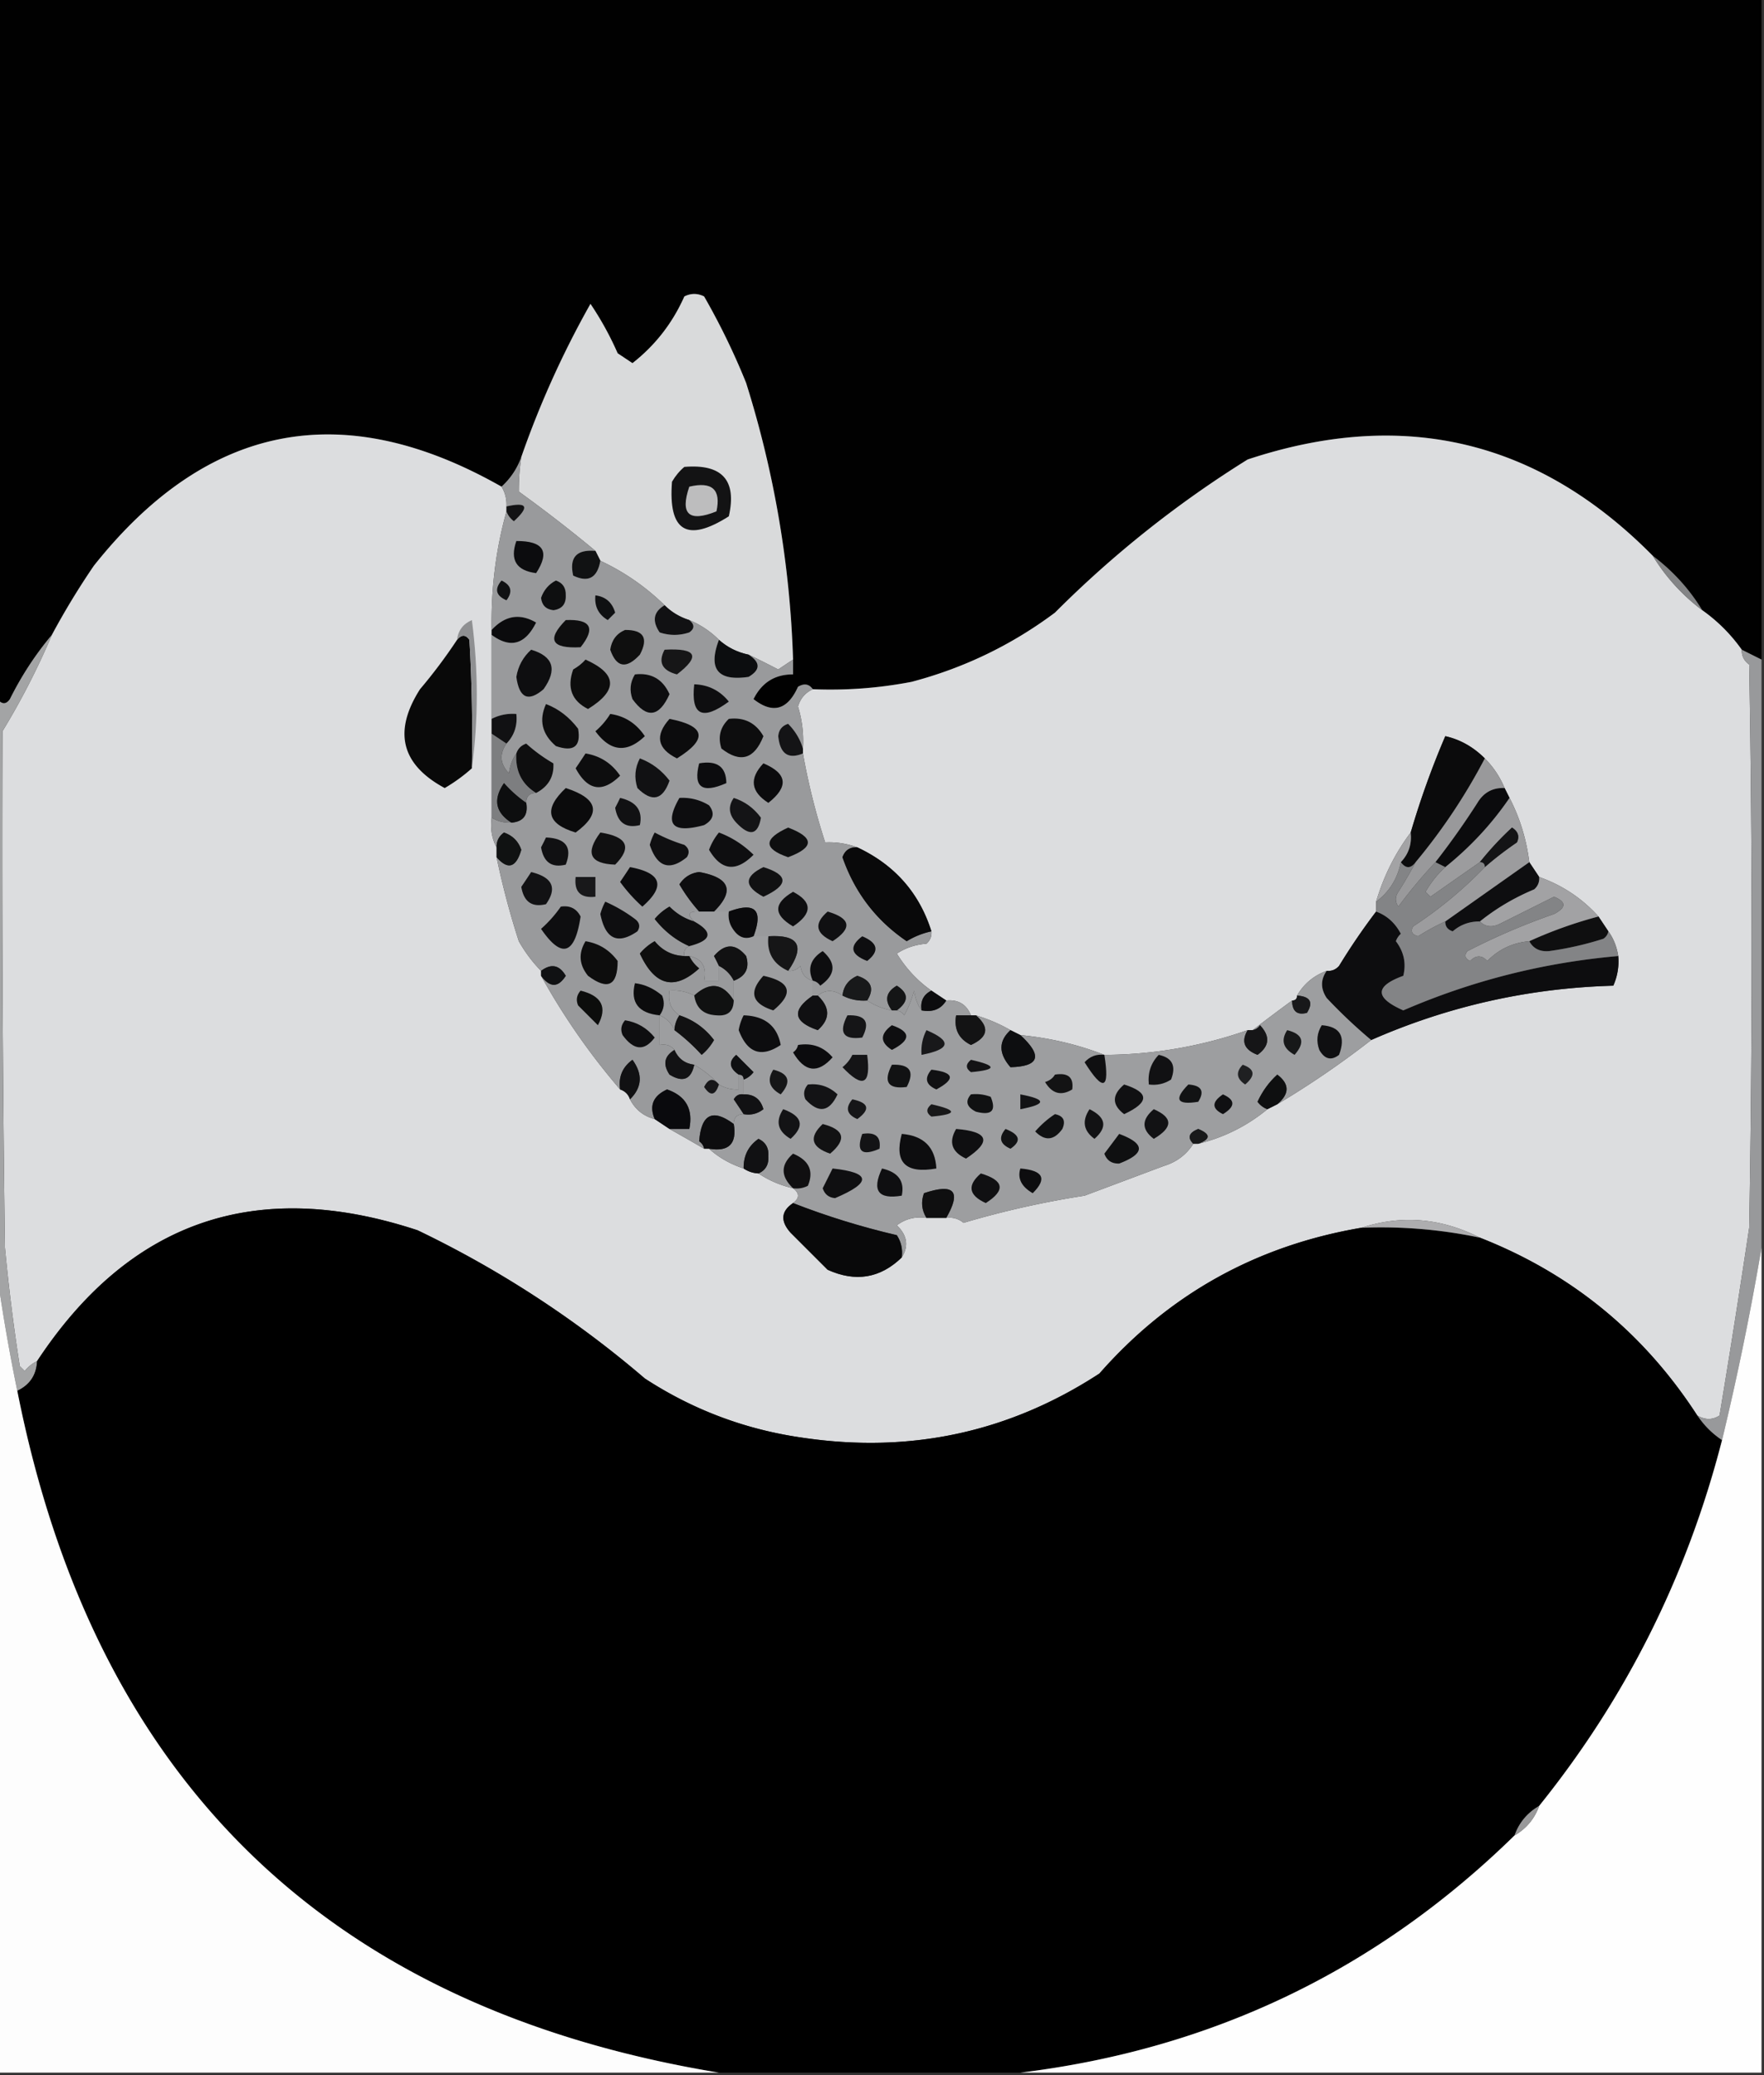<svg xmlns="http://www.w3.org/2000/svg" width="357" height="420" style="shape-rendering:geometricPrecision;text-rendering:geometricPrecision;image-rendering:optimizeQuality;fill-rule:evenodd;clip-rule:evenodd"><rect width="100%" height="100%" fill="#333333" stroke="none"/><path style="opacity:1" fill="#010101" d="M-.5-.5h357v134l-4-2a33.34 33.34 0 0 0-8-8c-2.601-4.271-5.934-7.937-10-11-23.152-23.453-50.485-29.953-82-19.5a217.534 217.534 0 0 0-39 31c-8.74 6.536-18.407 11.203-29 14a86.62 86.62 0 0 1-20 1.5c-.751-1.073-1.751-1.24-3-.5-2.116 4.717-5.116 5.55-9 2.5 1.678-3.361 4.345-5.028 8-5v-3a208.112 208.112 0 0 0-9.5-56 141.498 141.498 0 0 0-8.5-17.5c-1.333-.667-2.667-.667-4 0-2.388 5.385-5.888 9.885-10.5 13.5l-3-2a63.558 63.558 0 0 0-5.5-10 191.205 191.205 0 0 0-14 31c-.825 2.31-2.158 4.31-4 6-32.06-18.221-59.56-12.888-82.5 16a153.606 153.606 0 0 0-8.5 14c-3.307 3.926-6.14 8.26-8.5 13-.77 1.098-1.603 1.098-2.5 0V-.5z"/><path style="opacity:1" fill="#d9dadb" d="M160.5 133.5c-.982.641-1.982 1.307-3 2a199.63 199.63 0 0 0-6-3c-2.284-.475-4.284-1.475-6-3a18.478 18.478 0 0 0-6-4c-1.934-.61-3.601-1.61-5-3a46.881 46.881 0 0 0-13-9l-1-2a289.73 289.73 0 0 0-15.5-12 45.3 45.3 0 0 1 .5-7 191.205 191.205 0 0 1 14-31 63.558 63.558 0 0 1 5.5 10l3 2c4.612-3.615 8.112-8.115 10.5-13.5 1.333-.667 2.667-.667 4 0a141.498 141.498 0 0 1 8.5 17.5 208.112 208.112 0 0 1 9.5 56z"/><path style="opacity:1" fill="#dcdddf" d="M101.5 98.5c.734 1.208 1.067 2.541 1 4v1c-2.155 7.713-3.155 15.713-3 24v38c-.295 2.235.039 4.235 1 6v2a162.35 162.35 0 0 0 4.5 17c1.277 2.247 2.777 4.247 4.5 6v1a137.813 137.813 0 0 0 16 23c1 .333 1.667 1 2 2 1.085 2.087 2.751 3.42 5 4l3 2a475.953 475.953 0 0 1 7 4h1c1.954 1.77 4.287 3.103 7 4 .891.61 1.891.943 3 1 2.104 1.412 4.437 2.412 7 3 1.333 1 1.333 2 0 3-2.442 1.639-2.609 3.639-.5 6l7.5 7.5c5.651 2.552 10.651 1.718 15-2.5 1.442-2.317 1.108-4.484-1-6.5 1.75-1.319 3.75-1.819 6-1.5h4c1.322-.17 2.489.163 3.5 1a186.337 186.337 0 0 1 24.5-5.5 14589.73 14589.73 0 0 0 16-6c2.606-.792 4.606-2.292 6-4.5h1c5.221-1.277 9.888-3.611 14-7l2-1a186.404 186.404 0 0 0 19-13c15.559-6.847 31.893-10.513 49-11a11.988 11.988 0 0 0 1-6c-.296-1.903-.963-3.57-2-5l-2-3c-3.271-3.644-7.271-6.311-12-8l-2-3c-.59-4.669-1.923-9.003-4-13l-1-2a18.478 18.478 0 0 0-4-6c-2.337-2.329-5.004-3.829-8-4.5a173.033 173.033 0 0 0-7 19.5c-3.146 4.178-5.479 8.845-7 14v2a129.78 129.78 0 0 0-7.5 11c-.671.752-1.504 1.086-2.5 1-2.615.95-4.615 2.617-6 5 0 .667-.333 1-1 1a397.671 397.671 0 0 0-8 6h-1a88.396 88.396 0 0 1-29 5c-5.374-2.092-11.04-3.425-17-4l-2-1c-2.149-1.236-4.482-2.236-7-3h-1c-.901-2.227-2.567-3.227-5-3l-3-2c-2.806-1.975-5.139-4.475-7-7.5 1.785-1.163 3.785-1.83 6-2 .752-.671 1.086-1.504 1-2.5-2.454-7.795-7.454-13.461-15-17-2.164-.778-4.33-1.112-6.5-1a134.419 134.419 0 0 1-4.5-18v-1a23.745 23.745 0 0 0-1-8.5c.478-1.642 1.478-2.809 3-3.5a86.62 86.62 0 0 0 20-1.5c10.593-2.797 20.26-7.464 29-14a217.534 217.534 0 0 1 39-31c31.515-10.453 58.848-3.953 82 19.5 2.601 4.271 5.934 7.937 10 11a33.34 33.34 0 0 1 8 8c-.039 1.256.461 2.256 1.5 3 .667 38 .667 76 0 114a2369.423 2369.423 0 0 1-6 38c-1.414.913-2.914.913-4.5 0-10.836-16.742-25.502-28.742-44-36-7.864-3.989-15.864-4.655-24-2-21.223 3.608-38.89 13.441-53 29.5-18.212 11.882-38.212 16.215-60 13-11.577-1.636-22.243-5.636-32-12a210.572 210.572 0 0 0-46-30c-32.606-10.744-58.273-1.911-77 26.5-.958.453-1.792 1.119-2.5 2l-1-1a399.503 399.503 0 0 1-3-24A6056.6 6056.6 0 0 1 .5 148a149.51 149.51 0 0 0 10-19.5 153.606 153.606 0 0 1 8.5-14c22.94-28.888 50.44-34.221 82.5-16z"/><path style="opacity:1" fill="#131314" d="M138.5 94.5c7.658-.634 10.658 2.699 9 10-8.457 5.384-12.29 3.05-11.5-7 .698-1.19 1.531-2.19 2.5-3z"/><path style="opacity:1" fill="#bdbdbe" d="M139.5 98.5c4.623-1.092 6.456.575 5.5 5-5.58 2.252-7.413.585-5.5-5z"/><path style="opacity:1" fill="#121214" d="M102.5 103.5v-1c4.215-.948 4.715.052 1.5 3-.717-.544-1.217-1.211-1.5-2z"/><path style="opacity:1" fill="#111213" d="m120.5 111.5 1 2c-.609 3.466-2.442 4.466-5.5 3-.823-3.666.677-5.333 4.5-5z"/><path style="opacity:1" fill="#838486" d="M334.5 112.5c4.066 3.063 7.399 6.729 10 11-4.066-3.063-7.399-6.729-10-11z"/><path style="opacity:1" fill="#111113" d="M134.5 122.5c1.399 1.39 3.066 2.39 5 3 1.098.897 1.098 1.73 0 2.5-2 .667-4 .667-6 0-1.578-2.339-1.245-4.172 1-5.5z"/><path style="opacity:1" fill="#0b0b0d" d="M99.5 128.5v-1c2.698-2.931 5.698-3.431 9-1.5-2.217 4.47-5.217 5.303-9 2.5z"/><path style="opacity:1" fill="#090909" d="M95.5 155.5a33.685 33.685 0 0 1-5.5 4c-8.8-4.751-10.466-11.418-5-20a105.455 105.455 0 0 0 7.5-10c.897-1.098 1.73-1.098 2.5 0 .5 8.66.666 17.327.5 26z"/><path style="opacity:1" fill="#0c0d0f" d="M145.5 129.5c1.716 1.525 3.716 2.525 6 3 2.431 1.568 2.431 3.068 0 4.5-6.242.923-8.242-1.577-6-7.5z"/><path style="opacity:1" fill="#111113" d="m102.5 150.5-3-2v-3c1.542-.801 3.208-1.134 5-1 .247 2.358-.419 4.358-2 6z"/><path style="opacity:1" fill="#141416" d="M162.5 151.5v1c-2.977 1.235-4.643.069-5-3.5.113-1.28.78-2.113 2-2.5 1.435 1.447 2.435 3.114 3 5z"/><path style="opacity:1" fill="#8f9092" d="M95.5 155.5c.166-8.673 0-17.34-.5-26-.77-1.098-1.603-1.098-2.5 0 .212-1.884 1.212-3.217 3-4 1.323 10.159 1.323 20.159 0 30z"/><path style="opacity:1" fill="#0b0b0c" d="M300.5 153.5a118.573 118.573 0 0 1-14 21c-1 1.333-2 1.333-3 0 1.581-1.642 2.247-3.642 2-6a173.033 173.033 0 0 1 7-19.5c2.996.671 5.663 2.171 8 4.5z"/><path style="opacity:1" fill="#0e0e0f" d="M108.5 160.5c-2.889-1.777-4.222-4.444-4-8 .311-.978.978-1.645 2-2a32.364 32.364 0 0 0 5.5 4c.149 2.696-1.018 4.696-3.5 6z"/><path style="opacity:1" fill="#999a9c" d="M105.5 92.5a45.3 45.3 0 0 0-.5 7 289.73 289.73 0 0 1 15.5 12c-3.823-.333-5.323 1.334-4.5 5 3.058 1.466 4.891.466 5.5-3a46.881 46.881 0 0 1 13 9c-2.245 1.328-2.578 3.161-1 5.5 2 .667 4 .667 6 0 1.098-.77 1.098-1.603 0-2.5a18.478 18.478 0 0 1 6 4c-2.242 5.923-.242 8.423 6 7.5 2.431-1.432 2.431-2.932 0-4.5a199.63 199.63 0 0 1 6 3 185.977 185.977 0 0 1 3-2v3c-3.655-.028-6.322 1.639-8 5 3.884 3.05 6.884 2.217 9-2.5 1.249-.74 2.249-.573 3 .5-1.522.691-2.522 1.858-3 3.5a23.745 23.745 0 0 1 1 8.5c-.565-1.886-1.565-3.553-3-5-1.22.387-1.887 1.22-2 2.5.357 3.569 2.023 4.735 5 3.5a134.419 134.419 0 0 0 4.5 18c2.17-.112 4.336.222 6.5 1-1.495-.085-2.495.581-3 2 2.482 7.141 6.816 12.807 13 17a16.076 16.076 0 0 1 5-2c.086.996-.248 1.829-1 2.5-2.215.17-4.215.837-6 2 1.861 3.025 4.194 5.525 7 7.5-1.604.787-2.271 2.12-2 4-.79-1.109-1.29-2.442-1.5-4a22.981 22.981 0 0 1-2 5c-.383-.556-.883-.889-1.5-1 2.43-1.796 2.43-3.463 0-5-2.204 1.282-2.538 2.949-1 5a13.227 13.227 0 0 1-5-2c1.515-2.418.849-4.085-2-5-1.788.783-2.788 2.116-3 4-1.784-1.22-3.45-1.22-5 0h-1v-3c-1.431-.381-2.264-1.381-2.5-3-.671.752-1.504 1.086-2.5 1 3.486-5.039 2.153-7.373-4-7h-3c2-5.333.333-7-5-5h-3c4.218-4.202 3.218-6.868-3-8-1.708.203-3.041 1.036-4 2.5a33.673 33.673 0 0 0 4 5.5c-2.198-.091-2.531.575-1 2-1.894-.548-3.56-1.548-5-3a10.756 10.756 0 0 0-3 2.5c1.969 2.489 4.302 4.322 7 5.5-.838.342-1.172 1.008-1 2-2.429-.085-4.429-1.085-6-3a10.756 10.756 0 0 0-3 2.5c3.019 6.563 7.019 7.563 12 3-.881-.708-1.547-1.542-2-2.5 2.584.548 3.584 2.215 3 5h3v-3a6.547 6.547 0 0 1 3 3v4c-2.183-3.54-4.849-3.873-8-1-1.542-.801-3.208-1.134-5-1-.38 2.198.287 3.865 2 5a5.727 5.727 0 0 0-1 3c-.6-1.4-1.6-2.4-3-3v6c1.291-.237 2.291.096 3 1-2.061 1.251-2.394 2.918-1 5 2.701 1.659 4.368.992 5-2 1.919 1.112 3.586 2.446 5 4 1.208.734 2.541 1.067 4 1v-3c.667 0 1 .333 1 1v3c-.876-.131-1.543.202-2 1a185.977 185.977 0 0 1 2 3c-1.333 0-2 .667-2 2-4.254-3.182-6.588-2.015-7 3.5.556.383.889.883 1 1.5a475.953 475.953 0 0 0-7-4h4c.814-4.009-.686-6.676-4.5-8-2.817 1.289-3.65 3.289-2.5 6-2.249-.58-3.915-1.913-5-4 2.451-2.416 2.617-5.083.5-8-2.039 1.478-2.872 3.478-2.5 6a137.813 137.813 0 0 1-16-23c1.796 2.43 3.463 2.43 5 0-1.282-2.204-2.949-2.538-5-1-1.723-1.753-3.223-3.753-4.5-6a162.35 162.35 0 0 1-4.5-17c2.286 2.628 3.953 2.128 5-1.5-.576-1.714-1.743-2.881-3.5-3.5-1.039.744-1.539 1.744-1.5 3-.961-1.765-1.295-3.765-1-6 1.208.734 2.541 1.067 4 1 2.412-.194 3.412-1.527 3-4 0-1.333.667-2 2-2 2.482-1.304 3.649-3.304 3.5-6a32.364 32.364 0 0 1-5.5-4c-1.022.355-1.689 1.022-2 2-.79 1.109-1.29 2.442-1.5 4-1.8-1.865-1.966-3.865-.5-6 1.581-1.642 2.247-3.642 2-6-1.792-.134-3.458.199-5 1v-17c3.783 2.803 6.783 1.97 9-2.5-3.302-1.931-6.302-1.431-9 1.5-.155-8.287.845-16.287 3-24 .283.789.783 1.456 1.5 2 3.215-2.948 2.715-3.948-1.5-3 .067-1.459-.266-2.792-1-4 1.842-1.69 3.175-3.69 4-6z"/><path style="opacity:1" fill="#0c0c0d" d="M135.5 145.5c7.307 1.419 7.807 4.086 1.5 8-3.995-1.982-4.495-4.649-1.5-8z"/><path style="opacity:1" fill="#0d0d0e" d="M147.5 145.5c3.119-.376 5.453.791 7 3.5-1.834 4.665-4.667 5.498-8.5 2.5-.748-2.34-.248-4.34 1.5-6z"/><path style="opacity:1" fill="#0a0a0b" d="M123.5 144.5c2.939.418 5.272 1.918 7 4.5-3.637 3.477-6.971 3.144-10-1a14.698 14.698 0 0 0 3-3.5z"/><path style="opacity:1" fill="#0d0d0e" d="M110.5 142.5c2.544.968 4.711 2.635 6.5 5 .611 3.588-.889 4.754-4.5 3.5-2.811-2.406-3.477-5.239-2-8.5z"/><path style="opacity:1" fill="#0e0e10" d="M140.5 138.5c2.858.095 5.191 1.262 7 3.5-5.361 3.956-7.694 2.789-7-3.5z"/><path style="opacity:1" fill="#0d0d0f" d="M128.5 136.5c3.292-.38 5.625.953 7 4-2.098 4.658-4.598 4.992-7.5 1-.64-1.765-.473-3.432.5-5z"/><path style="opacity:1" fill="#0d0d0d" d="M118.5 133.5c6.443 2.893 6.609 6.226.5 10-3.297-1.658-4.297-4.325-3-8 .995-.566 1.828-1.233 2.5-2z"/><path style="opacity:1" fill="#161617" d="M134.5 131.5c6.492-.361 7.326 1.305 2.5 5-3.02-.8-3.854-2.467-2.5-5z"/><path style="opacity:1" fill="#0e0e10" d="M107.5 131.5c4.492 1.346 5.325 4.013 2.5 8-3.084 2.642-4.917 1.809-5.5-2.5.363-2.192 1.363-4.026 3-5.5z"/><path style="opacity:1" fill="#0f0f0f" d="M126.5 127.5c3.774-.016 4.774 1.65 3 5-2.739 2.964-4.739 2.631-6-1 .287-1.943 1.287-3.277 3-4z"/><path style="opacity:1" fill="#0e0e0f" d="M114.5 125.5c5.087-.216 6.087 1.618 3 5.5-5.909.306-6.909-1.527-3-5.5z"/><path style="opacity:1" fill="#0f1012" d="M120.5 120.5c2.064.262 3.397 1.429 4 3.5l-1.5 1.5c-1.892-1.117-2.725-2.784-2.5-5z"/><path style="opacity:1" fill="#0e0f10" d="M112.5 117.5c1.38.462 2.047 1.462 2 3 .066 1.766-.768 2.766-2.5 3-1.5-.167-2.333-1-2.5-2.5.571-1.599 1.571-2.766 3-3.5z"/><path style="opacity:1" fill="#101113" d="M101.5 117.5c1.976.927 2.309 2.26 1 4-2.142-.937-2.476-2.27-1-4z"/><path style="opacity:1" fill="#0c0c0e" d="M104.5 109.5c5.516-.027 6.849 2.14 4 6.5-4.008-.51-5.342-2.677-4-6.5z"/><path style="opacity:1" fill="#0d0d0e" d="M118.5 152.5c2.955.481 5.289 1.981 7 4.5-3.567 3.53-6.567 3.03-9-1.5a185.977 185.977 0 0 0 2-3z"/><path style="opacity:1" fill="#111113" d="M129.5 153.5c2.406.899 4.406 2.399 6 4.5-1.378 3.94-3.545 4.44-6.5 1.5-.678-2.098-.511-4.098.5-6z"/><path style="opacity:1" fill="#0c0c0e" d="M141.5 154.5c3.626-.639 5.459.694 5.5 4-4.915 2.179-6.749.846-5.5-4z"/><path style="opacity:1" fill="#0b0b0d" d="M154.5 154.5c4.841 2.044 5.175 4.711 1 8-3.567-2.265-3.9-4.932-1-8z"/><path style="opacity:1" fill="#7d7e80" d="m99.5 148.5 3 2c-1.466 2.135-1.3 4.135.5 6 .21-1.558.71-2.891 1.5-4-.222 3.556 1.111 6.223 4 8-1.333 0-2 .667-2 2a25.14 25.14 0 0 1-4.5-4c-2.246 3.27-1.746 5.937 1.5 8-1.459.067-2.792-.266-4-1v-17z"/><path style="opacity:1" fill="#0d0e0f" d="M106.5 162.5c.412 2.473-.588 3.806-3 4-3.246-2.063-3.746-4.73-1.5-8a25.14 25.14 0 0 0 4.5 4z"/><path style="opacity:1" fill="#0b0b0c" d="M114.5 159.5c6.595 2.14 7.262 5.14 2 9-5.854-1.753-6.521-4.753-2-9z"/><path style="opacity:1" fill="#0b0b0d" d="m304.5 159.5 1 2c-3.605 5.274-7.938 9.941-13 14l-2-1a157.427 157.427 0 0 0 8.5-12c1.264-2.107 3.097-3.107 5.5-3z"/><path style="opacity:1" fill="#111113" d="M125.5 161.5c3.286.742 4.62 2.575 4 5.5-2.822.699-4.488-.468-5-3.5.363-.683.696-1.35 1-2z"/><path style="opacity:1" fill="#0d0d0f" d="M137.5 161.5a10.098 10.098 0 0 1 6 1.5c1.227 1.587.894 2.921-1 4-6.434 1.75-8.1-.084-5-5.5z"/><path style="opacity:1" fill="#141416" d="M148.5 161.5c2.216.703 4.049 2.036 5.5 4-.614 3.526-2.28 3.859-5 1-1.519-1.639-1.686-3.306-.5-5z"/><path style="opacity:1" fill="#99999b" d="M300.5 153.5a18.478 18.478 0 0 1 4 6c-2.403-.107-4.236.893-5.5 3a157.427 157.427 0 0 1-8.5 12 101.245 101.245 0 0 0-7.5 9c-.667-1-.667-2 0-3a83.094 83.094 0 0 0 3.5-6 118.573 118.573 0 0 0 14-21z"/><path style="opacity:1" fill="#0e0f10" d="M159.5 167.5c5.324 2.016 5.324 4.016 0 6-5.017-1.719-5.017-3.719 0-6z"/><path style="opacity:1" fill="#101212" d="M100.5 173.5v-2c-.039-1.256.461-2.256 1.5-3 1.757.619 2.924 1.786 3.5 3.5-1.047 3.628-2.714 4.128-5 1.5z"/><path style="opacity:1" fill="#101011" d="M121.5 168.5c5.462.836 6.462 3.003 3 6.5-5.118-.176-6.118-2.342-3-6.5z"/><path style="opacity:1" fill="#0f0f11" d="M132.5 168.5a33.052 33.052 0 0 0 6 2.5c.951.718 1.117 1.551.5 2.5-3.495 2.836-5.995 2.003-7.5-2.5.243-.902.577-1.735 1-2.5z"/><path style="opacity:1" fill="#0e0e10" d="M145.5 168.5c2.616.98 4.949 2.48 7 4.5-3.523 3.558-6.523 3.225-9-1a11.803 11.803 0 0 1 2-3.5z"/><path style="opacity:1" fill="#101012" d="M110.5 169.5c4.029.166 5.362 1.999 4 5.5-2.822.699-4.488-.468-5-3.5.363-.683.696-1.35 1-2z"/><path style="opacity:1" fill="#09090a" d="M173.5 171.5c7.546 3.539 12.546 9.205 15 17a16.076 16.076 0 0 0-5 2c-6.184-4.193-10.518-9.859-13-17 .505-1.419 1.505-2.085 3-2z"/><path style="opacity:1" fill="#0e0e10" d="m309.5 174.5 2 3c.086.996-.248 1.829-1 2.5-4.027 1.676-7.694 3.842-11 6.5-2.1-.023-3.933.644-5.5 2-1.03-.336-1.53-1.003-1.5-2l17-12z"/><path style="opacity:1" fill="#0b0b0d" d="M127.5 175.5c6.412 1.19 7.245 3.857 2.5 8a31.84 31.84 0 0 1-4.5-5 185.977 185.977 0 0 0 2-3z"/><path style="opacity:1" fill="#111112" d="M154.5 175.5c5.141 1.617 5.141 3.617 0 6-3.939-2.091-3.939-4.091 0-6z"/><path style="opacity:1" fill="#121214" d="M107.5 176.5c4.317 1.054 5.317 3.221 3 6.5-2.822.699-4.488-.468-5-3.5a185.977 185.977 0 0 0 2-3z"/><path style="opacity:1" fill="#18181a" d="M116.5 177.5h4v4c-3 .333-4.333-1-4-4z"/><path style="opacity:1" fill="#0d0d0f" d="M144.5 184.5h-3a33.673 33.673 0 0 1-4-5.5c.959-1.464 2.292-2.297 4-2.5 6.218 1.132 7.218 3.798 3 8z"/><path style="opacity:1" fill="#a3a3a5" d="M285.5 168.5c.247 2.358-.419 4.358-2 6-.669 3.349-2.336 6.016-5 8 1.521-5.155 3.854-9.822 7-14z"/><path style="opacity:1" fill="#0e0e10" d="M160.5 180.5c3.935 2.051 3.935 4.384 0 7-3.995-2.339-3.995-4.672 0-7z"/><path style="opacity:1" fill="#9c9c9e" d="M305.5 161.5c2.077 3.997 3.41 8.331 4 13l-17 12a44.053 44.053 0 0 0-5.5 3c-1.257-.35-1.591-1.017-1-2a84.343 84.343 0 0 0 14.5-12 68.974 68.974 0 0 1 6.5-5c.563-1.225.23-2.225-1-3a63.707 63.707 0 0 0-6.5 7 2349.814 2349.814 0 0 0-10 7l-1-1c1.112-1.919 2.446-3.586 4-5 5.062-4.059 9.395-8.726 13-14z"/><path style="opacity:1" fill="#141416" d="M300.5 175.5c0-.667-.333-1-1-1a63.707 63.707 0 0 1 6.5-7c1.23.775 1.563 1.775 1 3a68.974 68.974 0 0 0-6.5 5z"/><path style="opacity:1" fill="#0e0e10" d="M122.5 182.5a30.137 30.137 0 0 1 6 3.5c.951.718 1.117 1.551.5 2.5-3.989 2.751-6.489 1.584-7.5-3.5.243-.902.577-1.735 1-2.5z"/><path style="opacity:1" fill="#0a0a0c" d="M152.5 189.5c-1.808.817-3.308.15-4.5-2a4.934 4.934 0 0 1-.5-3c5.333-2 7-.333 5 5z"/><path style="opacity:1" fill="#98999b" d="m352.5 131.5 4 2v119a577.745 577.745 0 0 1-8 39c-2-1.333-3.667-3-5-5 1.586.913 3.086.913 4.5 0a2369.423 2369.423 0 0 0 6-38c.667-38 .667-76 0-114-1.039-.744-1.539-1.744-1.5-3z"/><path style="opacity:1" fill="#0e0e10" d="M113.5 183.5c1.846-.278 3.18.389 4 2-1.16 7.765-3.827 8.598-8 2.5a25.14 25.14 0 0 0 4-4.5z"/><path style="opacity:1" fill="#0e0e0f" d="M140.5 186.5c3.891 2.175 3.557 3.841-1 5-2.698-1.178-5.031-3.011-7-5.5a10.756 10.756 0 0 1 3-2.5c1.44 1.452 3.106 2.452 5 3z"/><path style="opacity:1" fill="#101012" d="M167.5 184.5c4.697 1.374 5.031 3.374 1 6-3.475-1.584-3.808-3.584-1-6z"/><path style="opacity:1" fill="#0f0f10" d="m323.5 185.5 2 3c-.111.617-.444 1.117-1 1.5a64.918 64.918 0 0 1-11 2.5c-1.855.16-3.188-.507-4-2a87.406 87.406 0 0 1 14-5z"/><path style="opacity:1" fill="#a2a2a4" d="M311.5 177.5c4.729 1.689 8.729 4.356 12 8a87.406 87.406 0 0 0-14 5c-3.34.297-6.174 1.631-8.5 4-1.113-1.211-2.28-1.211-3.5 0-1.021-.502-1.188-1.168-.5-2a135.457 135.457 0 0 1 17.5-7.5c2.528-1.316 2.528-2.483 0-3.5l-11 5.5c-1.566.765-2.899.598-4-.5 3.306-2.658 6.973-4.824 11-6.5.752-.671 1.086-1.504 1-2.5z"/><path style="opacity:1" fill="#161617" d="M155.5 189.5c6.153-.373 7.486 1.961 4 7-3.018-1.355-4.351-3.688-4-7z"/><path style="opacity:1" fill="#0e0e10" d="M174.5 189.5c3.201 1.339 3.535 3.006 1 5-3.36-1.291-3.694-2.957-1-5z"/><path style="opacity:1" fill="#0d0d0d" d="M118.5 190.5c2.695.433 4.862 1.766 6.5 4 0 5-2 6-6 3-1.807-2.24-1.974-4.573-.5-7z"/><path style="opacity:1" fill="#0e0e0e" d="M138.5 193.5h1c.453.958 1.119 1.792 2 2.5-4.981 4.563-8.981 3.563-12-3a10.756 10.756 0 0 1 3-2.5c1.571 1.915 3.571 2.915 6 3z"/><path style="opacity:1" fill="#0d0d0f" d="M164.5 198.5c-1.12-2.458-.453-4.458 2-6 2.795 2.466 2.628 4.799-.5 7-.383-.556-.883-.889-1.5-1zM278.5 184.5c2.182.8 3.849 2.3 5 4.5a3.647 3.647 0 0 0-1 1.5c1.617 2.132 2.117 4.465 1.5 7-5.808 2.108-5.808 4.441 0 7 13.883-6.011 28.383-9.678 43.5-11a11.988 11.988 0 0 1-1 6c-17.107.487-33.441 4.153-49 11a105.22 105.22 0 0 1-9-8.5c-1.255-1.887-1.255-3.72 0-5.5.996.086 1.829-.248 2.5-1a129.78 129.78 0 0 1 7.5-11z"/><path style="opacity:1" fill="#101113" d="M109.5 197.5v-1c2.051-1.538 3.718-1.204 5 1-1.537 2.43-3.204 2.43-5 0z"/><path style="opacity:1" fill="#0c0c0d" d="M133.5 205.5c-4.291-.43-5.958-2.597-5-6.5 1.956.222 3.79 1.055 5.5 2.5.579 1.428.412 2.762-.5 4z"/><path style="opacity:1" fill="#838486" d="M283.5 174.5c1 1.333 2 1.333 3 0a83.094 83.094 0 0 1-3.5 6c-.667 1-.667 2 0 3 2.364-3.19 4.864-6.19 7.5-9l2 1c-1.554 1.414-2.888 3.081-4 5l1 1c3.351-2.359 6.685-4.692 10-7 .667 0 1 .333 1 1a84.343 84.343 0 0 1-14.5 12c-.591.983-.257 1.65 1 2a44.053 44.053 0 0 1 5.5-3c-.03.997.47 1.664 1.5 2 1.567-1.356 3.4-2.023 5.5-2 1.101 1.098 2.434 1.265 4 .5l11-5.5c2.528 1.017 2.528 2.184 0 3.5a135.457 135.457 0 0 0-17.5 7.5c-.688.832-.521 1.498.5 2 1.22-1.211 2.387-1.211 3.5 0 2.326-2.369 5.16-3.703 8.5-4 .812 1.493 2.145 2.16 4 2a64.918 64.918 0 0 0 11-2.5c.556-.383.889-.883 1-1.5 1.037 1.43 1.704 3.097 2 5-15.117 1.322-29.617 4.989-43.5 11-5.808-2.559-5.808-4.892 0-7 .617-2.535.117-4.868-1.5-7a3.647 3.647 0 0 1 1-1.5c-1.151-2.2-2.818-3.7-5-4.5v-2c2.664-1.984 4.331-4.651 5-8z"/><path style="opacity:1" fill="#101111" d="M148.5 202.5c-.059 2.222-1.225 3.222-3.5 3-2.616-.117-4.116-1.45-4.5-4 3.151-2.873 5.817-2.54 8 1z"/><path style="opacity:1" fill="#0c0d0c" d="M117.5 200.5c4.304 1.068 5.471 3.401 3.5 7l-4-4c-.47-1.077-.303-2.077.5-3z"/><path style="opacity:1" fill="#0e0e10" d="M126.5 206.5c2.437.386 4.437 1.553 6 3.5-2.07 2.791-4.236 2.624-6.5-.5-.47-1.077-.303-2.077.5-3z"/><path style="opacity:1" fill="#9d9ea0" d="M141.5 184.5h6a4.934 4.934 0 0 0 .5 3c1.192 2.15 2.692 2.817 4.5 2h3c-.351 3.312.982 5.645 4 7 .996.086 1.829-.248 2.5-1 .236 1.619 1.069 2.619 2.5 3v3c-4.305 2.959-3.972 5.292 1 7 2.538-2.24 2.538-4.573 0-7 1.55-1.22 3.216-1.22 5 0 1.542.801 3.208 1.134 5 1a13.227 13.227 0 0 0 5 2h1c.617.111 1.117.444 1.5 1a22.981 22.981 0 0 0 2-5c.21 1.558.71 2.891 1.5 4 2.281.423 3.948-.244 5-2 2.433-.227 4.099.773 5 3h-3c-.478 2.778.522 4.778 3 6 3.475-1.584 3.808-3.584 1-6 2.518.764 4.851 1.764 7 3-2.435 2.208-2.435 4.708 0 7.5 5.887-.16 6.553-2.326 2-6.5 5.96.575 11.626 1.908 17 4a88.396 88.396 0 0 0 29-5c-1.36 2.302-.693 3.968 2 5 2.436-1.763 2.603-3.763.5-6-.383.556-.883.889-1.5 1a397.671 397.671 0 0 1 8-6c.011 2.186 1.011 3.019 3 2.5 1.34-2.149.673-3.316-2-3.5 1.385-2.383 3.385-4.05 6-5-1.255 1.78-1.255 3.613 0 5.5a105.22 105.22 0 0 0 9 8.5 186.404 186.404 0 0 1-19 13c2.499-2.104 2.499-4.104 0-6-1.688 1.529-3.021 3.363-4 5.5.544.717 1.211 1.217 2 1.5-4.112 3.389-8.779 5.723-14 7 2.545-.951 2.545-1.951 0-3-1.904.757-2.237 1.757-1 3-1.394 2.208-3.394 3.708-6 4.5a14589.73 14589.73 0 0 1-16 6 186.337 186.337 0 0 0-24.5 5.5c-1.011-.837-2.178-1.17-3.5-1 3.111-5.396 1.611-7.063-4.5-5-.64 1.765-.473 3.432.5 5-2.25-.319-4.25.181-6 1.5 2.108 2.016 2.442 4.183 1 6.5.214-1.644-.12-3.144-1-4.5-7.26-1.7-14.26-3.867-21-6.5 1.333-1 1.333-2 0-3-2.563-.588-4.896-1.588-7-3 1.447-.634 2.113-1.801 2-3.5.112-1.662-.554-2.829-2-3.5-2.053 1.439-3.053 3.439-3 6-2.713-.897-5.046-2.23-7-4 4 .667 5.667-1 5-5 0-1.333.667-2 2-2 1.478.262 2.811-.071 4-1-.577-2.05-1.91-3.05-4-3v-3c.789-.283 1.456-.783 2-1.5l-3.5-3.5c-1.587 1.346-1.42 2.679.5 4v3c-1.459.067-2.792-.266-4-1-1.414-1.554-3.081-2.888-5-4-1.904-.238-3.238-1.238-4-3-.709-.904-1.709-1.237-3-1v-6c1.4.6 2.4 1.6 3 3a38.47 38.47 0 0 1 5.5 5 10.756 10.756 0 0 0 2.5-3c-1.826-2.41-4.16-4.077-7-5-1.713-1.135-2.38-2.802-2-5 1.792-.134 3.458.199 5 1 .384 2.55 1.884 3.883 4.5 4 2.275.222 3.441-.778 3.5-3v-4c2.414-.906 3.247-2.572 2.5-5-2.12-2.58-4.287-2.58-6.5 0 .363.683.696 1.35 1 2v3h-3c.584-2.785-.416-4.452-3-5h-1c-.172-.992.162-1.658 1-2 4.557-1.159 4.891-2.825 1-5-1.531-1.425-1.198-2.091 1-2z"/><path style="opacity:1" fill="#171819" d="M260.5 208.5c3.209.797 3.709 2.463 1.5 5-2.324-1.275-2.824-2.942-1.5-5z"/><path style="opacity:1" fill="#0d0e10" d="m204.5 208.5 2 1c4.553 4.174 3.887 6.34-2 6.5-2.435-2.792-2.435-5.292 0-7.5z"/><path style="opacity:1" fill="#18181a" d="M187.5 208.5c5.199 2.207 4.866 3.874-1 5-.134-1.792.199-3.458 1-5z"/><path style="opacity:1" fill="#0f0f11" d="M267.5 207.5c3.725.28 4.892 2.28 3.5 6-1.587 1.227-2.921.894-4-1-.64-1.765-.473-3.432.5-5z"/><path style="opacity:1" fill="#151517" d="M252.5 208.5h1c.617-.111 1.117-.444 1.5-1 2.103 2.237 1.936 4.237-.5 6-2.693-1.032-3.36-2.698-2-5z"/><path style="opacity:1" fill="#0e0e10" d="M180.5 207.5c3.879 1.336 3.879 3.002 0 5-2.43-1.537-2.43-3.204 0-5z"/><path style="opacity:1" fill="#131314" d="M196.5 205.5h1c2.808 2.416 2.475 4.416-1 6-2.478-1.222-3.478-3.222-3-6h3z"/><path style="opacity:1" fill="#151517" d="M171.5 205.5c3.661-.15 4.661 1.35 3 4.5-3.832.514-4.832-.986-3-4.5z"/><path style="opacity:1" fill="#0d0d0f" d="M150.5 205.5c4.272.129 6.772 2.129 7.5 6-3.934 2.631-6.767 1.631-8.5-3a10.014 10.014 0 0 1 1-3z"/><path style="opacity:1" fill="#111112" d="M137.5 205.5c2.84.923 5.174 2.59 7 5a10.756 10.756 0 0 1-2.5 3 38.47 38.47 0 0 0-5.5-5 5.727 5.727 0 0 1 1-3z"/><path style="opacity:1" fill="#18181a" d="M262.5 201.5c2.673.184 3.34 1.351 2 3.5-1.989.519-2.989-.314-3-2.5.667 0 1-.333 1-1z"/><path style="opacity:1" fill="#101012" d="M164.5 201.5h1c2.538 2.427 2.538 4.76 0 7-4.972-1.708-5.305-4.041-1-7z"/><path style="opacity:1" fill="#0c0c0e" d="m188.5 200.5 3 2c-1.052 1.756-2.719 2.423-5 2-.271-1.88.396-3.213 2-4z"/><path style="opacity:1" fill="#141516" d="M181.5 204.5h-1c-1.538-2.051-1.204-3.718 1-5 2.43 1.537 2.43 3.204 0 5z"/><path style="opacity:1" fill="#18191a" d="M175.5 202.5c-1.792.134-3.458-.199-5-1 .212-1.884 1.212-3.217 3-4 2.849.915 3.515 2.582 2 5z"/><path style="opacity:1" fill="#111112" d="M154.5 197.5c5.55 1.206 6.217 3.54 2 7-4.352-1.381-5.018-3.714-2-7zM148.5 198.5a6.547 6.547 0 0 0-3-3 43.836 43.836 0 0 0-1-2c2.213-2.58 4.38-2.58 6.5 0 .747 2.428-.086 4.094-2.5 5z"/><path style="opacity:1" fill="#0b0b0d" d="M161.5 211.5c2.846-.47 5.179.363 7 2.5-2.973 3.36-5.64 3.026-8-1 .556-.383.889-.883 1-1.5z"/><path style="opacity:1" fill="#121214" d="M136.5 212.5c.762 1.762 2.096 2.762 4 3-.632 2.992-2.299 3.659-5 2-1.394-2.082-1.061-3.749 1-5z"/><path style="opacity:1" fill="#141416" d="M172.5 213.5h3c.804 6.039-.863 6.872-5 2.5.881-.708 1.547-1.542 2-2.5z"/><path style="opacity:1" fill="#0f0f11" d="M223.5 213.5c1.125 7.042-.208 7.542-4 1.5 1.063-1.188 2.397-1.688 4-1.5z"/><path style="opacity:1" fill="#111113" d="M234.5 213.5c2.744.572 3.577 2.238 2.5 5-1.356.88-2.856 1.214-4.5 1-.247-2.358.419-4.358 2-6zM127.5 222.5c-.333-1-1-1.667-2-2-.372-2.522.461-4.522 2.5-6 2.117 2.917 1.951 5.584-.5 8z"/><path style="opacity:1" fill="#0f1012" d="M150.5 218.5c0-.667-.333-1-1-1-1.92-1.321-2.087-2.654-.5-4l3.5 3.5c-.544.717-1.211 1.217-2 1.5z"/><path style="opacity:1" fill="#131315" d="M196.5 214.5c5.296 1.188 5.296 2.022 0 2.5-1.098-.77-1.098-1.603 0-2.5z"/><path style="opacity:1" fill="#111213" d="M180.5 215.5c3.661-.15 4.661 1.35 3 4.5-3.793.487-4.793-1.013-3-4.5z"/><path style="opacity:1" fill="#111113" d="M188.5 216.5c4.616.541 4.949 1.874 1 4-2.142-.937-2.476-2.27-1-4z"/><path style="opacity:1" fill="#151617" d="M156.5 216.5c3.209.797 3.709 2.463 1.5 5-2.324-1.275-2.824-2.942-1.5-5z"/><path style="opacity:1" fill="#1f2022" d="M251.5 215.5c2.47.86 2.637 2.194.5 4-1.768-1.182-1.935-2.515-.5-4z"/><path style="opacity:1" fill="#131314" d="M213.5 217.5c2.666-.434 3.833.566 3.5 3-2.239 1.369-4.073.869-5.5-1.5.916-.278 1.582-.778 2-1.5z"/><path style="opacity:1" fill="#0e0f10" d="m258.5 223.5-2 1c-.789-.283-1.456-.783-2-1.5.979-2.137 2.312-3.971 4-5.5 2.499 1.896 2.499 3.896 0 6z"/><path style="opacity:1" fill="#171719" d="M145.5 219.5c-.738 2.26-1.738 2.427-3 .5.852-1.728 1.852-1.895 3-.5z"/><path style="opacity:1" fill="#131315" d="M163.5 219.5c2.327-.253 4.327.414 6 2-1.66 3.579-3.827 3.912-6.5 1-.47-1.077-.303-2.077.5-3z"/><path style="opacity:1" fill="#101012" d="M227.5 219.5c5.141 1.617 5.141 3.617 0 6-2.499-1.896-2.499-3.896 0-6z"/><path style="opacity:1" fill="#121314" d="M240.5 219.5c2.673.184 3.34 1.351 2 3.5-4.317.696-4.984-.47-2-3.5z"/><path style="opacity:1" fill="#0a0a0d" d="m135.5 228.5-3-2c-1.15-2.711-.317-4.711 2.5-6 3.814 1.324 5.314 3.991 4.5 8h-4z"/><path style="opacity:1" fill="#111113" d="M150.5 221.5c2.09-.05 3.423.95 4 3-1.189.929-2.522 1.262-4 1a185.977 185.977 0 0 0-2-3c.457-.798 1.124-1.131 2-1z"/><path style="opacity:1" fill="#101112" d="M196.5 221.5a8.43 8.43 0 0 1 4 .5c1.174 2.829.174 3.829-3 3-1.873-.953-2.206-2.12-1-3.5z"/><path style="opacity:1" fill="#131315" d="M206.5 221.5c5.333 1 5.333 2 0 3v-3z"/><path style="opacity:1" fill="#101012" d="M247.5 221.5c2.541 1.123 2.541 2.456 0 4-2.294-1.125-2.294-2.459 0-4z"/><path style="opacity:1" fill="#a3a4a5" d="M10.5 128.5A149.51 149.51 0 0 1 .5 148 6056.6 6056.6 0 0 0 1 252.5a399.503 399.503 0 0 0 3 24l1 1c.708-.881 1.542-1.547 2.5-2-.122 2.792-1.456 4.792-4 6a380.02 380.02 0 0 1-4-23v-117c.897 1.098 1.73 1.098 2.5 0 2.36-4.74 5.193-9.074 8.5-13z"/><path style="opacity:1" fill="#161618" d="M172.5 222.5c3.361.703 3.694 2.037 1 4-2.142-.937-2.476-2.27-1-4z"/><path style="opacity:1" fill="#181819" d="M188.5 223.5c5.296 1.188 5.296 2.022 0 2.5-1.098-.77-1.098-1.603 0-2.5z"/><path style="opacity:1" fill="#131315" d="M158.5 224.5c3.899 1.41 4.399 3.41 1.5 6-2.612-1.537-3.112-3.537-1.5-6z"/><path style="opacity:1" fill="#121214" d="M220.5 224.5c3.339 1.647 3.673 3.647 1 6-2.239-1.633-2.572-3.633-1-6zM233.5 224.5c3.915 1.698 3.915 3.698 0 6-2.499-1.896-2.499-3.896 0-6z"/><path style="opacity:1" fill="#0d0d0f" d="M148.5 227.5c.667 4-1 5.667-5 5h-1c-.111-.617-.444-1.117-1-1.5.412-5.515 2.746-6.682 7-3.5z"/><path style="opacity:1" fill="#101112" d="M213.5 225.5c1.725.343 2.225 1.343 1.5 3-1.688 2.348-3.522 2.515-5.5.5 1.231-1.405 2.564-2.571 4-3.5z"/><path style="opacity:1" fill="#121213" d="M166.5 227.5c4.405 1.125 4.905 3.125 1.5 6-3.845-1.323-4.345-3.323-1.5-6z"/><path style="opacity:1" fill="#131315" d="M174.5 229.5c2.666-.434 3.833.566 3.5 3-3.597 1.566-4.763.566-3.5-3z"/><path style="opacity:1" fill="#0f0f11" d="M193.5 228.5c6.586.525 7.253 2.525 2 6-2.89-1.337-3.557-3.337-2-6z"/><path style="opacity:1" fill="#111214" d="M203.5 228.5c2.928 1.137 3.262 2.47 1 4-2.142-.937-2.476-2.27-1-4z"/><path style="opacity:1" fill="#18191a" d="M242.5 231.5h-1c-1.237-1.243-.904-2.243 1-3 2.545 1.049 2.545 2.049 0 3z"/><path style="opacity:1" fill="#0d0d0f" d="M182.5 229.5c4.445.363 6.779 2.697 7 7-6.231 1.106-8.564-1.227-7-7z"/><path style="opacity:1" fill="#0f1011" d="M226.5 229.5c5.317 1.972 5.317 3.972 0 6-1.5.047-2.5-.619-3-2a514.367 514.367 0 0 0 3-4z"/><path style="opacity:1" fill="#111113" d="M153.5 237.5a5.727 5.727 0 0 1-3-1c-.053-2.561.947-4.561 3-6 1.446.671 2.112 1.838 2 3.5.113 1.699-.553 2.866-2 3.5z"/><path style="opacity:1" fill="#100f11" d="M160.5 240.5c-2.538-2.427-2.538-4.76 0-7 3.244 1.345 4.244 3.512 3 6.5a4.934 4.934 0 0 1-3 .5z"/><path style="opacity:1" fill="#0f0f11" d="M168.5 236.5c7.786.837 7.953 2.837.5 6-1.28-.113-2.113-.78-2.5-2l2-4zM178.5 236.5c3.286.742 4.62 2.575 4 5.5-4.772.81-6.105-1.023-4-5.5z"/><path style="opacity:1" fill="#0d0d0f" d="M206.5 236.5c4.646.392 5.479 2.059 2.5 5-2.29-1.328-3.124-2.995-2.5-5z"/><path style="opacity:1" fill="#101012" d="M198.5 237.5c4.722 1.415 5.055 3.415 1 6-3.475-1.584-3.808-3.584-1-6z"/><path style="opacity:1" fill="#0f0f10" d="M191.5 246.5h-4c-.973-1.568-1.14-3.235-.5-5 6.111-2.063 7.611-.396 4.5 5z"/><path style="opacity:1" fill="#09090a" d="M160.5 243.5c6.74 2.633 13.74 4.8 21 6.5.88 1.356 1.214 2.856 1 4.5-4.349 4.218-9.349 5.052-15 2.5l-7.5-7.5c-2.109-2.361-1.942-4.361.5-6z"/><path style="opacity:1" d="M275.5 248.5a97.126 97.126 0 0 1 24 2c18.498 7.258 33.164 19.258 44 36 1.333 2 3 3.667 5 5-7.046 27.425-19.379 52.092-37 74-2.414 1.411-4.081 3.411-5 6-27.833 27.249-61.167 43.249-100 48h-61c-79.067-13.064-126.4-59.064-142-138 2.544-1.208 3.878-3.208 4-6 18.727-28.411 44.394-37.244 77-26.5a210.572 210.572 0 0 1 46 30c9.757 6.364 20.423 10.364 32 12 21.788 3.215 41.788-1.118 60-13 14.11-16.059 31.777-25.892 53-29.5z"/><path style="opacity:1" fill="#adadaf" d="M299.5 250.5a97.126 97.126 0 0 0-24-2c8.136-2.655 16.136-1.989 24 2z"/><path style="opacity:1" fill="#fefefe" d="M356.5 252.5v167h-150c38.833-4.751 72.167-20.751 100-48 2.414-1.411 4.081-3.411 5-6 17.621-21.908 29.954-46.575 37-74a577.745 577.745 0 0 0 8-39z"/><path style="opacity:1" fill="#fdfdfd" d="M-.5 258.5a380.02 380.02 0 0 0 4 23c15.6 78.936 62.933 124.936 142 138H-.5v-161z"/><path style="opacity:1" fill="#99999a" d="M311.5 365.5c-.919 2.589-2.586 4.589-5 6 .919-2.589 2.586-4.589 5-6z"/></svg>